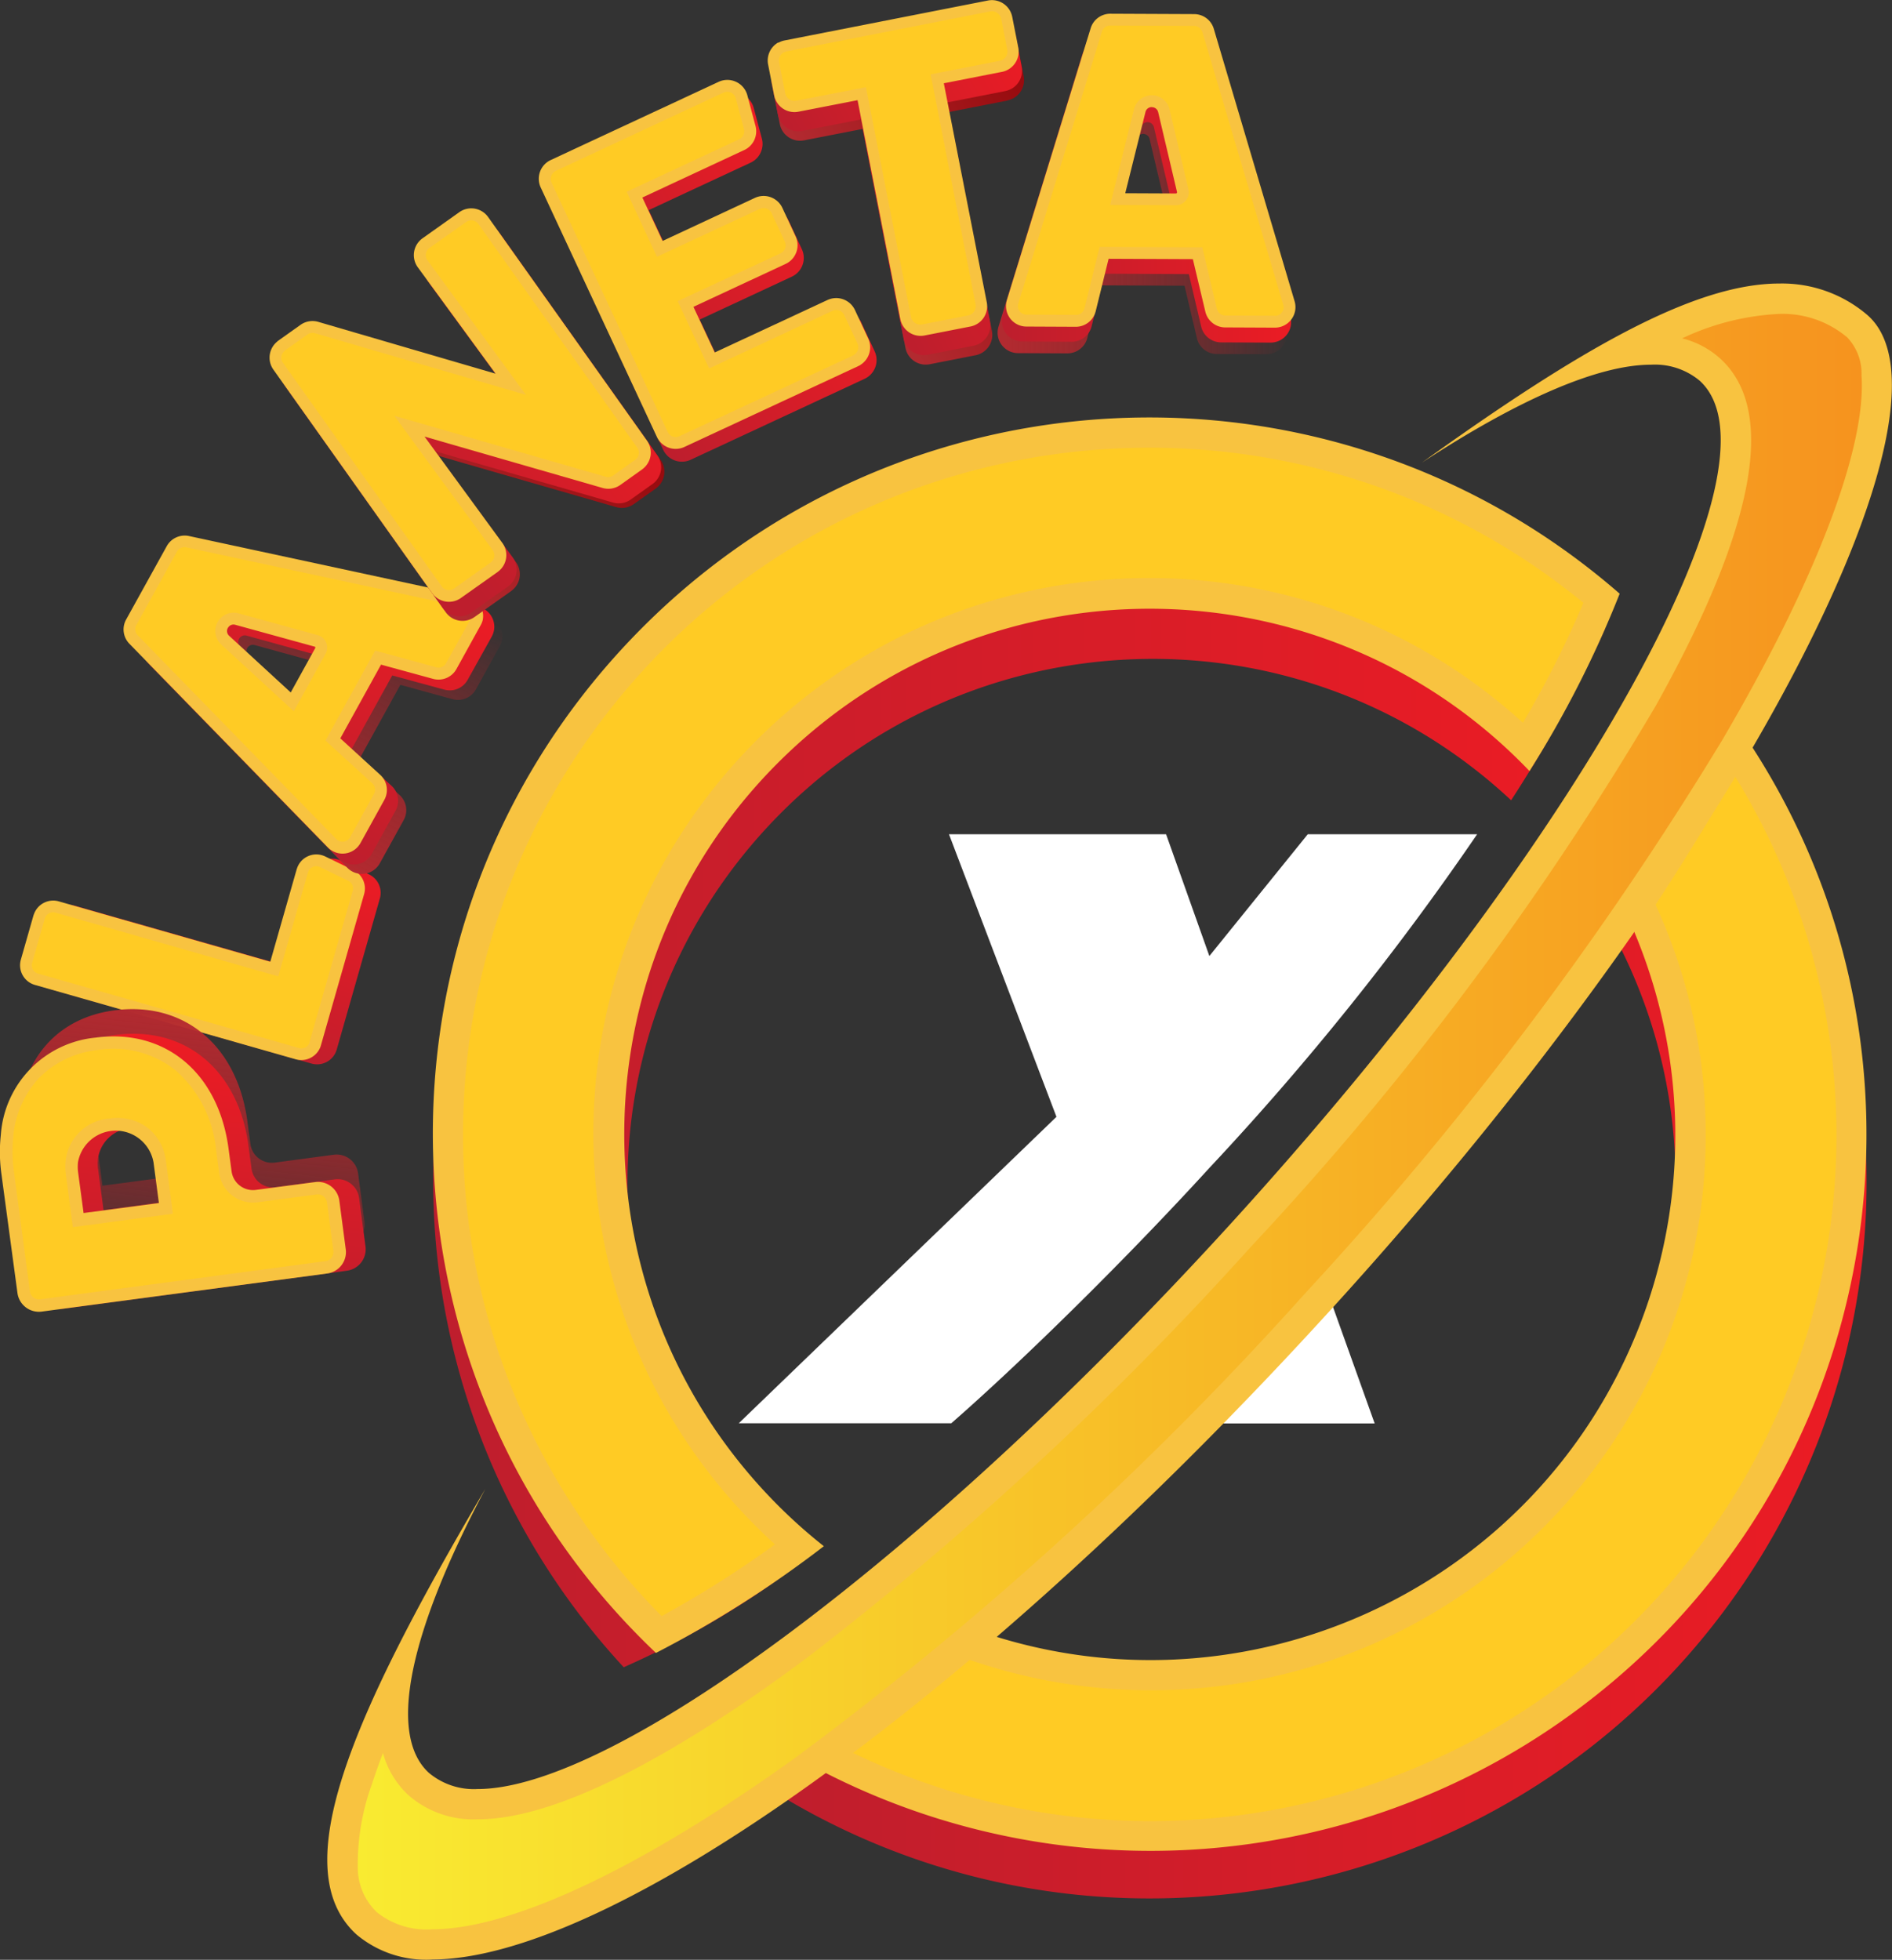 <svg id="Layer_1" data-name="Layer 1" xmlns="http://www.w3.org/2000/svg" xmlns:xlink="http://www.w3.org/1999/xlink" viewBox="0 0 663.47 687.29"><rect x="0" y="0" width="663.47" height="687.29" fill="#333333" stroke="none"/><defs><style>.cls-1{fill:url(#linear-gradient);}.cls-2{fill:#ffcb24;}.cls-3{fill:#f8c340;}.cls-4{fill:url(#linear-gradient-2);}.cls-5{fill:url(#linear-gradient-3);}.cls-6{fill:url(#linear-gradient-4);}.cls-7{fill:url(#linear-gradient-5);}.cls-8{fill:url(#linear-gradient-6);}.cls-9{fill:url(#linear-gradient-7);}.cls-10{fill:url(#linear-gradient-8);}.cls-11{fill:url(#linear-gradient-9);}.cls-12{fill:url(#linear-gradient-10);}.cls-13{fill:url(#linear-gradient-11);}.cls-14{fill:url(#linear-gradient-12);}.cls-15{fill:url(#linear-gradient-13);}.cls-16{fill:url(#linear-gradient-14);}.cls-17{fill:#fff;}.cls-18{fill:url(#linear-gradient-15);}</style><linearGradient id="linear-gradient" x1="-105.54" y1="1310.83" x2="-99.13" y2="1310.83" gradientTransform="matrix(4.15, -11.33, -16.16, -5.92, 22142.68, 7375.48)" gradientUnits="userSpaceOnUse"><stop offset="0" stop-color="#be1e2d"/><stop offset="1" stop-color="#ec1c24"/></linearGradient><linearGradient id="linear-gradient-2" x1="483.71" y1="711.99" x2="384.57" y2="711.99" gradientTransform="translate(-220.81 1210.28) rotate(-83.73)" gradientUnits="userSpaceOnUse"><stop offset="0" stop-color="#b22a30"/><stop offset="1" stop-color="#ec1c24" stop-opacity="0"/></linearGradient><linearGradient id="linear-gradient-3" x1="376.03" y1="713.3" x2="475.17" y2="713.3" gradientTransform="translate(-220.81 1210.28) rotate(-83.73)" xlink:href="#linear-gradient"/><linearGradient id="linear-gradient-4" x1="722.08" y1="503.44" x2="823.52" y2="503.44" gradientTransform="translate(-241.6 1121.92) rotate(-61.1)" xlink:href="#linear-gradient-2"/><linearGradient id="linear-gradient-5" x1="723.58" y1="499.35" x2="825.02" y2="499.35" gradientTransform="translate(-241.6 1121.92) rotate(-61.1)" xlink:href="#linear-gradient"/><linearGradient id="linear-gradient-6" x1="-110.23" y1="1321.4" x2="-103.87" y2="1321.4" gradientTransform="matrix(11.74, -9.07, -10.73, -13.88, 16068.08, 17965.52)" gradientUnits="userSpaceOnUse"><stop offset="0" stop-color="#b22a30"/><stop offset="1" stop-color="#95080b"/></linearGradient><linearGradient id="linear-gradient-7" x1="-110.22" y1="1321.48" x2="-103.86" y2="1321.48" gradientTransform="matrix(11.74, -9.07, -10.72, -13.88, 16063.53, 17960.15)" xlink:href="#linear-gradient"/><linearGradient id="linear-gradient-8" x1="-102.12" y1="1324.75" x2="-95.61" y2="1324.75" gradientTransform="matrix(11.82, -7.33, -9.59, -15.46, 14589.01, 20301.58)" xlink:href="#linear-gradient"/><linearGradient id="linear-gradient-9" x1="-98.82" y1="1328.02" x2="-92.73" y2="1328.02" gradientTransform="matrix(12.45, -7.03, -9.69, -17.17, 14864.49, 22643.69)" xlink:href="#linear-gradient-6"/><linearGradient id="linear-gradient-10" x1="-98.76" y1="1328.16" x2="-92.67" y2="1328.16" gradientTransform="matrix(12.45, -7.03, -9.69, -17.17, 14864.36, 22642.9)" xlink:href="#linear-gradient"/><linearGradient id="linear-gradient-11" x1="964.67" y1="560.91" x2="1066.12" y2="560.91" gradientTransform="matrix(1, 0, 0, 1, -145.69, -45.57)" xlink:href="#linear-gradient-2"/><linearGradient id="linear-gradient-12" x1="966.17" y1="556.83" x2="1067.62" y2="556.83" gradientTransform="matrix(1, 0, 0, 1, -145.69, -45.57)" xlink:href="#linear-gradient"/><linearGradient id="linear-gradient-13" x1="-122.21" y1="1314.65" x2="-105.72" y2="1314.65" gradientTransform="matrix(23.73, 0, 0, -24.54, 3629.27, 33176.69)" xlink:href="#linear-gradient"/><linearGradient id="linear-gradient-14" x1="-128.16" y1="1318.94" x2="-111.67" y2="1318.94" gradientTransform="matrix(24.91, 0, 0, -25.57, 3811.59, 34550.28)" xlink:href="#linear-gradient"/><linearGradient id="linear-gradient-15" x1="-136.38" y1="1323.95" x2="-119.88" y2="1323.95" gradientTransform="matrix(32.63, 0, 0, -34.99, 5036.37, 47173.5)" gradientUnits="userSpaceOnUse"><stop offset="0" stop-color="#f9ec31"/><stop offset="1" stop-color="#f6921e"/></linearGradient></defs><g id="Group_4220" data-name="Group 4220"><path id="Path_890" data-name="Path 890" class="cls-1" d="M586.08,752.48l9.91,4.79a7.16,7.16,0,0,1,3.75,8.4l-15.13,53a7.16,7.16,0,0,1-8.83,4.92l-91.47-26.1a7.15,7.15,0,0,1-4.92-8.85h0l4.43-15.53a7.17,7.17,0,0,1,8.85-4.92h0l74.17,21.16,9.27-32.46A7.17,7.17,0,0,1,585,752a7.74,7.74,0,0,1,1.16.45Z" transform="translate(-466.53 -450.6)"/><g id="Path_891" data-name="Path 891"><path id="Path_181" data-name="Path 181" class="cls-2" d="M577,817a5.14,5.14,0,0,1-6.18,3.15L479.32,794a5.14,5.14,0,0,1-3.5-6.31l4.43-15.52.13-.36a5.13,5.13,0,0,1,6.18-3.14l74.18,21.17,2,.56.57-2L572.55,756l.13-.36a5.13,5.13,0,0,1,2.87-3,5,5,0,0,1,4.14.15l9.89,4.8a5.1,5.1,0,0,1,2.67,6l-15.13,53Z" transform="translate(-466.53 -450.6)"/><path id="Path_182" data-name="Path 182" class="cls-3" d="M575,816.25l.07-.21,15.14-53a3,3,0,0,0-1.59-3.57l-9.89-4.8a3,3,0,0,0-4,1.39c-.05.09-.09.19-.13.28l-.08.23L565.25,789l-1.13,4-4-1.13L486,770.66a3,3,0,0,0-3.68,1.87l-.08.21-4.43,15.53a3,3,0,0,0,2.08,3.76l91.48,26.1a3,3,0,0,0,3.68-1.87h0m3.87,1.42a7.17,7.17,0,0,1-8.69,4.4L478.76,796a7.17,7.17,0,0,1-4.92-8.85l4.43-15.53.19-.5a7.16,7.16,0,0,1,8.68-4.42l74.17,21.17,9.27-32.46.18-.51a7.14,7.14,0,0,1,9.19-4.21,4.78,4.78,0,0,1,.62.26l9.89,4.8a7.16,7.16,0,0,1,3.76,8.4l-15.14,53Z" transform="translate(-466.53 -450.6)"/></g></g><g id="Group_4221" data-name="Group 4221"><path id="Path_892" data-name="Path 892" class="cls-4" d="M506.6,804.92c24.41-3.26,43.12,12.27,46.67,38.88l1.07,8a7.6,7.6,0,0,0,8.52,6.52l20.72-2.77a7.6,7.6,0,0,1,8.52,6.52l2.24,17a7.6,7.6,0,0,1-6.52,8.52L487.84,901a7.59,7.59,0,0,1-8.52-6.52l-5.6-41.94C470.29,827,483.43,808,506.6,804.92Zm5.48,32.67a12.45,12.45,0,0,0-11.69,13.15,12.79,12.79,0,0,0,.19,1.53l1.87,14.15,26.43-3.53L527,848.74a12.44,12.44,0,0,0-13.43-11.36,11.13,11.13,0,0,0-1.52.22Z" transform="translate(-466.53 -450.6)"/><path id="Path_893" data-name="Path 893" class="cls-5" d="M507,813.56c24.41-3.26,43.15,12.27,46.67,38.87l1.07,8a7.6,7.6,0,0,0,8.52,6.53l20.68-2.77a7.6,7.6,0,0,1,8.52,6.52l2.24,17a7.59,7.59,0,0,1-6.52,8.52l-99.95,13.39a7.6,7.6,0,0,1-8.52-6.53l-5.6-41.93C470.69,835.67,483.81,816.67,507,813.56Zm5.48,32.65a12.44,12.44,0,0,0-11.68,13.16,12.86,12.86,0,0,0,.18,1.52L502.84,875l26.44-3.53-1.87-14.15A12.44,12.44,0,0,0,514,846,12.94,12.94,0,0,0,512.47,846.21Z" transform="translate(-466.53 -450.6)"/><g id="Path_894" data-name="Path 894"><path id="Path_183" data-name="Path 183" class="cls-2" d="M585.62,890.26A5.38,5.38,0,0,1,581,895L480.94,908.4a5.45,5.45,0,0,1-6.09-4.62l-5.6-41.93a53.78,53.78,0,0,1-.23-12.93,34.64,34.64,0,0,1,31.26-32.22,37,37,0,0,1,29.46,7.75,44.7,44.7,0,0,1,14.75,29.25l1.07,8a9.79,9.79,0,0,0,11,8.4l20.72-2.77a5.44,5.44,0,0,1,6.08,4.64l2.24,17A5,5,0,0,1,585.62,890.26ZM491.73,857.9a17.69,17.69,0,0,0,.06,4.24l1.87,14.15.29,2.17,2.17-.29,26.44-3.54,2.16-.28-.28-2.17L522.57,858a15,15,0,0,0-5.75-10.35A15.64,15.64,0,0,0,505.16,845,14.56,14.56,0,0,0,491.73,857.9Z" transform="translate(-466.53 -450.6)"/><path id="Path_184" data-name="Path 184" class="cls-3" d="M471.2,849.14a51.46,51.46,0,0,0,.22,12.4l5.6,41.94a3.23,3.23,0,0,0,3.63,2.77l100-13.37a3.21,3.21,0,0,0,2.78-2.84,2.91,2.91,0,0,0,0-.78l-2.24-17a3.24,3.24,0,0,0-3.62-2.77l-20.77,2.75A12,12,0,0,1,543.39,862l-1.07-8a42.51,42.51,0,0,0-14-27.86,34.94,34.94,0,0,0-27.78-7.27,33.92,33.92,0,0,0-20.31,9.76,34.73,34.73,0,0,0-9.06,20.54m56,27.09-4.34.58-26.44,3.53-4.32.58-.58-4.33-1.87-14.15a20,20,0,0,1-.08-4.77,16.68,16.68,0,0,1,15.32-14.83,17.79,17.79,0,0,1,13.25,3.09,17.34,17.34,0,0,1,6.61,11.81l1.87,14.15.58,4.33m-60.36-27.56A36.84,36.84,0,0,1,500,814.49c24.41-3.26,43.11,12.27,46.67,38.88l1.07,8a7.58,7.58,0,0,0,8.53,6.52h0L577,865.15a7.59,7.59,0,0,1,8.53,6.52h0l2.24,17a7.57,7.57,0,0,1-6.49,8.53h0L481.18,910.56a7.59,7.59,0,0,1-8.53-6.52L467,862.11a55.54,55.54,0,0,1-.19-13.45Zm55.44,23.8-1.87-14.15a13.45,13.45,0,0,0-26.5-.17,15.35,15.35,0,0,0,.06,3.71L495.84,876Z" transform="translate(-466.53 -450.6)"/></g></g><g id="Group_4222" data-name="Group 4222"><path id="Path_895" data-name="Path 895" class="cls-6" d="M606.93,690.76l-14.27,25.86,14,12.8a7.17,7.17,0,0,1,1.44,8.76l-8.38,15.17a7.17,7.17,0,0,1-11.43,1.54l-69.61-71.44a7.19,7.19,0,0,1-1.14-8.48l14.21-25.75a7.18,7.18,0,0,1,7.8-3.54l97.49,21a7.19,7.19,0,0,1,4.77,10.49l-8.38,15.17a7.18,7.18,0,0,1-8.19,3.46Zm-23.34-6.3-27.76-7.65a2.29,2.29,0,0,0-2.15,3.9l21.58,19.86L583.84,685a.41.41,0,0,0-.18-.55l-.07,0Z" transform="translate(-466.53 -450.6)"/><path id="Path_896" data-name="Path 896" class="cls-7" d="M604.08,687.48,589.8,713.34l14,12.8a7.17,7.17,0,0,1,1.44,8.76l-8.37,15.17a7.19,7.19,0,0,1-9.77,2.81,7.32,7.32,0,0,1-1.66-1.27l-69.61-71.44a7.21,7.21,0,0,1-1.15-8.49l14.22-25.74a7.19,7.19,0,0,1,7.8-3.56l97.48,21a7.16,7.16,0,0,1,4.78,10.49L630.53,689a7.16,7.16,0,0,1-8.17,3.45Zm-23.35-6.32L553,673.51a2.29,2.29,0,0,0-2.15,3.91l21.59,19.86L581,681.74a.41.41,0,0,0-.2-.55l-.06,0Z" transform="translate(-466.53 -450.6)"/><g id="Path_897" data-name="Path 897"><path id="Path_185" data-name="Path 185" class="cls-2" d="M633.19,669l-8.37,15.18a5.14,5.14,0,0,1-5.84,2.47l-18.26-5-1.57-.43L583.31,710l1.19,1.1,14,12.79a5.09,5.09,0,0,1,1,6.24l-8.37,15.17a5.1,5.1,0,0,1-6.94,2,4.87,4.87,0,0,1-1.2-.91l-69.61-71.44a5.09,5.09,0,0,1-.82-6l14.22-25.75a5.15,5.15,0,0,1,5.55-2.53l97.48,21a5.15,5.15,0,0,1,3.9,6.15A4.79,4.79,0,0,1,633.19,669Zm-88.55.79a4.29,4.29,0,0,0,.87,5.32L567.09,695l1.94,1.81L578.89,679a2.46,2.46,0,0,0-1-3.35,2.63,2.63,0,0,0-.55-.22l-27.76-7.64A4.3,4.3,0,0,0,544.64,669.82Z" transform="translate(-466.53 -450.6)"/><path id="Path_186" data-name="Path 186" class="cls-3" d="M631.39,668a3,3,0,0,0-1.19-4.14,3.08,3.08,0,0,0-.83-.31l-97.49-21a3.06,3.06,0,0,0-3.31,1.5l-14.22,25.75a3,3,0,0,0,.49,3.6l69.61,71.44a3,3,0,0,0,4.31.06,2.84,2.84,0,0,0,.54-.71l8.38-15.17a3,3,0,0,0-.61-3.72l-14-12.79-2.4-2.2,17.42-31.56,3.14.86,18.27,5a3,3,0,0,0,3.47-1.47L631.39,668m-88.56.78a6.44,6.44,0,0,1,7.33-3.09l27.77,7.64a4.52,4.52,0,0,1,2.76,6.56l-11.13,20.15-3.87-3.57-21.58-19.85a6.44,6.44,0,0,1-1.28-7.84M635,670l-8.4,15.21a7.19,7.19,0,0,1-8.18,3.47l-18.27-5-14.28,25.86,14,12.8a7.19,7.19,0,0,1,1.44,8.76l-8.37,15.15a7.18,7.18,0,0,1-9.76,2.81,7.37,7.37,0,0,1-1.67-1.27l-69.61-71.44a7.17,7.17,0,0,1-1.14-8.48L525,642.14a7.19,7.19,0,0,1,7.8-3.56l97.49,21a7.19,7.19,0,0,1,5.5,8.54A7.09,7.09,0,0,1,635,670Zm-88.56.78a2.25,2.25,0,0,0,.46,2.8l21.58,19.86,8.58-15.54a.39.39,0,0,0-.16-.54l-.08,0-27.76-7.64a2.23,2.23,0,0,0-2.63,1.12Z" transform="translate(-466.53 -450.6)"/></g></g><g id="Group_4224" data-name="Group 4224"><path id="Path_900" data-name="Path 900" class="cls-8" d="M568.83,576.72l7.95-5.62a7.25,7.25,0,0,1,6.22-1l62.14,18.16-27.28-37.29a7.25,7.25,0,0,1,1.57-10.12l.08,0,12.87-9.13a7.23,7.23,0,0,1,10.09,1.71l55.69,78.42a7.24,7.24,0,0,1-1.7,10.09l-7.72,5.48a7.27,7.27,0,0,1-6.2,1l-62.39-18,27.28,37.29a7.23,7.23,0,0,1-1.58,10.11l-.07.06L632.91,667a7.24,7.24,0,0,1-10.09-1.72l-55.7-78.43a7.24,7.24,0,0,1,1.69-10.09h0Z" transform="translate(-466.53 -450.6)"/><path id="Path_901" data-name="Path 901" class="cls-9" d="M567.75,575.26l7.93-5.64a7.25,7.25,0,0,1,6.22-1L644,586.73l-27.27-37.29a7.24,7.24,0,0,1,1.57-10.12l.08-.05,12.87-9.13a7.23,7.23,0,0,1,10.09,1.71l55.69,78.42a7.22,7.22,0,0,1-1.7,10.08h0l-7.69,5.48a7.25,7.25,0,0,1-6.19,1l-62.4-18,27.28,37.29a7.24,7.24,0,0,1-1.58,10.11l-.07.06-12.88,9.12a7.24,7.24,0,0,1-10.09-1.7l-55.69-78.43A7.24,7.24,0,0,1,567.75,575.26Z" transform="translate(-466.53 -450.6)"/><g id="Path_902" data-name="Path 902"><path id="Path_189" data-name="Path 189" class="cls-2" d="M690.66,613.43l-.17.13L682.78,619a5.12,5.12,0,0,1-4.42.75l-62.39-18-5.85-1.69,3.6,4.92L641,642.31a5.19,5.19,0,0,1-1,7.12l-.17.14L627,658.69a5.14,5.14,0,0,1-7.18-1.21h0l-55.7-78.43a5.14,5.14,0,0,1,1.05-7l.17-.13,7.94-5.64a5.1,5.1,0,0,1,4.43-.74l62.15,18.16,5.88,1.72-3.62-5-27.27-37.3a5.18,5.18,0,0,1,1-7.11l.17-.13,12.87-9.13A5.16,5.16,0,0,1,636,528l55.69,78.42A5.14,5.14,0,0,1,690.66,613.43Z" transform="translate(-466.53 -450.6)"/><path id="Path_190" data-name="Path 190" class="cls-3" d="M566.39,573.64a3.06,3.06,0,0,0-.63,4.2l55.7,78.42a3.07,3.07,0,0,0,4.28.73l12.87-9.13.11-.08a3.08,3.08,0,0,0,.59-4.24L612,606.25l-7.19-9.85,11.71,3.39,62.39,18a3,3,0,0,0,2.63-.44l7.71-5.48.11-.08a3.07,3.07,0,0,0,.62-4.21l-55.69-78.42a3.07,3.07,0,0,0-4.28-.72l-12.88,9.12-.1.08a3.1,3.1,0,0,0-.59,4.24l27.27,37.29,7.24,9.9-11.77-3.44-62.14-18.16a3.07,3.07,0,0,0-2.66.42l-7.94,5.63-.11.09m-2.54-3.3.23-.18,7.94-5.64a7.26,7.26,0,0,1,6.23-1l62.14,18.16-27.28-37.3a7.23,7.23,0,0,1,1.41-10l.24-.18L627.61,525a7.25,7.25,0,0,1,10.09,1.71h0l55.7,78.42a7.24,7.24,0,0,1-1.47,9.91l-.24.19L684,620.71a7.27,7.27,0,0,1-6.2,1l-62.39-18,27.27,37.29a7.23,7.23,0,0,1-1.41,10l-.24.19-12.87,9.12a7.24,7.24,0,0,1-10.09-1.7l-55.7-78.43a7.24,7.24,0,0,1,1.49-9.88Z" transform="translate(-466.53 -450.6)"/></g></g><path id="Path_888" data-name="Path 888" class="cls-10" d="M768.59,563.8l4.65,10a7.27,7.27,0,0,1-3.52,9.65l-61,28.39a7.26,7.26,0,0,1-9.64-3.52L658.37,520.8a7.27,7.27,0,0,1,3.51-9.65l58.87-27.42a7.27,7.27,0,0,1,10.08,4.7l2.87,10.79a7.27,7.27,0,0,1-4,8.45l-35.68,16.62,7.09,15.23,32.31-15.06a7.27,7.27,0,0,1,9.65,3.52l4.64,10a7.25,7.25,0,0,1-3.51,9.64l-32.31,15.06,7.48,16L759,560.27a7.25,7.25,0,0,1,9.63,3.53Z" transform="translate(-466.53 -450.6)"/><g id="Path_889" data-name="Path 889"><path id="Path_179" data-name="Path 179" class="cls-2" d="M767.16,576.78a4.63,4.63,0,0,1-.58.31l-61,28.39a5.18,5.18,0,0,1-6.86-2.51L658,515.51a5.19,5.19,0,0,1,2.52-6.88l58.87-27.42a5.17,5.17,0,0,1,6.86,2.5,5.42,5.42,0,0,1,.31.85l2.87,10.79a5.17,5.17,0,0,1-2.81,6L691,518l-1.89.89.87,1.89L697,536l.88,1.89,1.89-.88L732.12,522a5.2,5.2,0,0,1,6.86,2.51l4.65,9.95a5.16,5.16,0,0,1-2,6.57,4.51,4.51,0,0,1-.57.31l-32.32,15.05-1.89.88.88,1.9,7.47,16,.89,1.89,1.89-.88,39.53-18.4a5.18,5.18,0,0,1,6.86,2.51l4.65,10A5.2,5.2,0,0,1,767.16,576.78Z" transform="translate(-466.53 -450.6)"/><path id="Path_180" data-name="Path 180" class="cls-3" d="M766.05,575a3.08,3.08,0,0,0,1.17-3.92l-4.65-10a3.07,3.07,0,0,0-4.09-1.49L719,578.05l-3.78,1.76L713.4,576l-7.47-16-1.77-3.79,3.79-1.77,32.31-15a2.14,2.14,0,0,0,.32-.2,3.09,3.09,0,0,0,1.17-3.91l-4.65-10a3.09,3.09,0,0,0-4.09-1.49L700.7,538.88l-3.79,1.77-1.77-3.79-7.09-15.23-1.77-3.79,3.78-1.76,35.69-16.63.31-.19a3.1,3.1,0,0,0,1.35-3.41l-2.87-10.79a3.07,3.07,0,0,0-3.78-2.17,3.13,3.13,0,0,0-.51.19l-58.81,27.44-.32.2a3.1,3.1,0,0,0-1.17,3.92l40.73,87.45a3.09,3.09,0,0,0,4.1,1.49l61-28.37a2.49,2.49,0,0,0,.32-.2m2.21,3.55a8.14,8.14,0,0,1-.77.41l-61,28.37a7.26,7.26,0,0,1-9.65-3.51l-40.74-87.46a7.25,7.25,0,0,1,3.49-9.64h0l58.87-27.42A7.26,7.26,0,0,1,728.6,484l2.87,10.79a7.24,7.24,0,0,1-4,8.45l-35.68,16.63,7.09,15.23L731.25,520a7.26,7.26,0,0,1,9.64,3.51h0l4.64,10a7.26,7.26,0,0,1-2.74,9.23,8.14,8.14,0,0,1-.77.41L709.7,558.21l7.47,16,39.53-18.4a7.26,7.26,0,0,1,9.64,3.52l4.65,10A7.27,7.27,0,0,1,768.26,578.56Z" transform="translate(-466.53 -450.6)"/></g><path id="Path_903" data-name="Path 903" class="cls-11" d="M819.76,485.87l-20.4,4,15,76.79a7.26,7.26,0,0,1-5.72,8.52h0l-16.08,3.16a7.25,7.25,0,0,1-8.51-5.73h0l-15-76.79-20.56,4a7.25,7.25,0,0,1-8.51-5.72h0l-2.11-10.78a7.27,7.27,0,0,1,5.72-8.52h0l71.28-14a7.26,7.26,0,0,1,8.52,5.72h0l2.11,10.79a7.25,7.25,0,0,1-5.73,8.51h0Z" transform="translate(-466.53 -450.6)"/><path id="Path_904" data-name="Path 904" class="cls-12" d="M819.07,482.53l-20.4,4,15,76.79a7.25,7.25,0,0,1-5.72,8.51h0L791.91,575a7.25,7.25,0,0,1-8.52-5.72h0l-15-76.78-20.55,4a7.27,7.27,0,0,1-8.52-5.73h0L737.17,480a7.26,7.26,0,0,1,5.73-8.52l71.28-14a7.26,7.26,0,0,1,8.51,5.73L824.8,474a7.25,7.25,0,0,1-5.71,8.52Z" transform="translate(-466.53 -450.6)"/><g id="Path_905" data-name="Path 905"><path id="Path_191" data-name="Path 191" class="cls-2" d="M808,562.58a5.56,5.56,0,0,1-1.58.58l-16.08,3.15a5.32,5.32,0,0,1-6.22-4.19L769,485.34l-.37-1.89-1.89.37-20.56,4a5.3,5.3,0,0,1-6.22-4.18l-2.12-10.78a5.3,5.3,0,0,1,4.17-6.22h0l71.27-14a5.31,5.31,0,0,1,6.23,4.18h0l2.11,10.79a5.29,5.29,0,0,1-4.17,6.22h0l-20.43,4-1.92.38.37,1.89,15,76.78A5.31,5.31,0,0,1,808,562.58Z" transform="translate(-466.53 -450.6)"/><path id="Path_192" data-name="Path 192" class="cls-3" d="M741.39,468.93a3.34,3.34,0,0,0-1.64,3.56l2.12,10.78a3.34,3.34,0,0,0,3.93,2.64l20.55-4,3.83-.76.76,3.83L786,561.73a3.35,3.35,0,0,0,3.93,2.65L806,561.22a3.33,3.33,0,0,0,2.64-3.91h0l-15-76.78-.77-3.84,3.83-.76,20.41-4a3.32,3.32,0,0,0,2.64-3.9v0l-2.12-10.78a3.33,3.33,0,0,0-3.91-2.64h0l-71.27,14a3.54,3.54,0,0,0-1,.37m-1.93-3.4a6.85,6.85,0,0,1,2.17-.8l71.28-14a7.26,7.26,0,0,1,8.52,5.72h0l2.12,10.78a7.26,7.26,0,0,1-5.7,8.52h0l-20.41,4,15.06,76.79a7.25,7.25,0,0,1-5.71,8.51h0l-16.08,3.15a7.26,7.26,0,0,1-8.52-5.73l-15-76.78-20.55,4A7.25,7.25,0,0,1,738,484l-2.12-10.79a7.26,7.26,0,0,1,3.55-7.71Z" transform="translate(-466.53 -450.6)"/></g><g id="Group_4222-2" data-name="Group 4222"><path id="Path_895-2" data-name="Path 895" class="cls-13" d="M881.91,550.8l-29.53-.13-4.54,18.39a7.19,7.19,0,0,1-7,5.46l-17.33-.08a7.18,7.18,0,0,1-7.15-7.21,7.28,7.28,0,0,1,.32-2.08L846,469.81a7.19,7.19,0,0,1,6.89-5.07l29.42.13a7.18,7.18,0,0,1,6.85,5.14L917.5,565.6a7.19,7.19,0,0,1-4.85,8.93,7.59,7.59,0,0,1-2.06.29l-17.34-.07a7.19,7.19,0,0,1-7-5.54Zm-5.66-23.51-6.6-28a2.3,2.3,0,0,0-4.46,0l-7.08,28.47,17.76.08a.41.41,0,0,0,.39-.43.2.2,0,0,0,0-.07Z" transform="translate(-466.53 -450.6)"/><path id="Path_896-2" data-name="Path 896" class="cls-14" d="M883.42,546.72l-29.54-.13L849.34,565a7.2,7.2,0,0,1-7,5.46L825,570.36a7.18,7.18,0,0,1-7.15-7.22,6.93,6.93,0,0,1,.32-2.07l29.3-95.34a7.19,7.19,0,0,1,6.9-5.07l29.41.13a7.18,7.18,0,0,1,6.86,5.14L919,561.52a7.2,7.2,0,0,1-6.92,9.23l-17.33-.08a7.2,7.2,0,0,1-7-5.52Zm-5.65-23.52-6.6-28a2.29,2.29,0,0,0-4.46,0l-7.08,28.47,17.75.07a.41.41,0,0,0,.4-.43.15.15,0,0,1,0-.07Z" transform="translate(-466.53 -450.6)"/><g id="Path_897-2" data-name="Path 897"><path id="Path_185-2" data-name="Path 185" class="cls-2" d="M913.57,563.43l-17.33-.08a5.09,5.09,0,0,1-5-3.93L886.89,541l-.37-1.58-32.78-.14-.4,1.58-4.53,18.38a5.11,5.11,0,0,1-5,3.9l-17.32-.08a5.11,5.11,0,0,1-5.1-5.13,5.38,5.38,0,0,1,.23-1.49l29.31-95.34a5.08,5.08,0,0,1,4.91-3.61l29.41.12a5.17,5.17,0,0,1,4.88,3.66l28.36,95.6a5.16,5.16,0,0,1-3.53,6.37A5.57,5.57,0,0,1,913.57,563.43ZM870.41,486.1a4.29,4.29,0,0,0-4.25,3.31l-7.08,28.46-.65,2.58,20.38.08a2.46,2.46,0,0,0,2.48-2.44,2.25,2.25,0,0,0-.07-.58l-6.6-28A4.3,4.3,0,0,0,870.41,486.1Z" transform="translate(-466.53 -450.6)"/><path id="Path_186-2" data-name="Path 186" class="cls-3" d="M913.6,561.36a3,3,0,0,0,3.06-3,2.89,2.89,0,0,0-.13-.88l-28.35-95.6a3.09,3.09,0,0,0-2.91-2.19l-29.41-.12a3,3,0,0,0-2.93,2.15L823.62,557a3,3,0,0,0,2,3.81,2.94,2.94,0,0,0,.88.14l17.33.07a3,3,0,0,0,3-2.31l4.53-18.39.78-3.16,36,.16.75,3.16,4.38,18.43a3.07,3.07,0,0,0,3,2.34l17.34.07M870.45,484a6.43,6.43,0,0,1,6.22,5l6.61,28a4.51,4.51,0,0,1-3.32,5.44,4.64,4.64,0,0,1-1.12.13l-23-.1,1.27-5.11,7.08-28.46a6.42,6.42,0,0,1,6.26-4.88m43.14,81.48-17.38-.08a7.17,7.17,0,0,1-7-5.52l-4.38-18.42-29.54-.13-4.53,18.39a7.19,7.19,0,0,1-7,5.46l-17.3-.08a7.17,7.17,0,0,1-7.15-7.21,7.27,7.27,0,0,1,.31-2.08L849,460.49a7.17,7.17,0,0,1,6.9-5.07l29.41.13a7.19,7.19,0,0,1,6.86,5.14l28.35,95.59a7.2,7.2,0,0,1-6.9,9.22Zm-43.15-77.34a2.24,2.24,0,0,0-2.23,1.74l-7.09,28.47,17.76.08a.4.4,0,0,0,.4-.4s0-.06,0-.09l-6.61-28a2.26,2.26,0,0,0-2.25-1.77Z" transform="translate(-466.53 -450.6)"/></g></g><path id="Path_906" data-name="Path 906" class="cls-15" d="M1068.57,711.54q-17.64,32.28-38.44,62.68c50.14,88.46,19.09,200.81-69.37,251a184.1,184.1,0,0,1-170.06,6,617.81,617.81,0,0,1-61,42.38c115.13,77.41,271.22,46.84,348.64-68.29a251.21,251.21,0,0,0-9.68-293.78Z" transform="translate(-466.53 -450.6)"/><path id="Path_907" data-name="Path 907" class="cls-16" d="M745,1000.38c-74.32-69.44-78.27-186-8.84-260.29s186-78.27,260.28-8.84a451.4,451.4,0,0,0,33-60.36c-107.06-88.25-265.38-73-353.63,34a251.21,251.21,0,0,0,9.44,330.4A309.24,309.24,0,0,0,745,1000.38Z" transform="translate(-466.53 -450.6)"/><path id="Path_908" data-name="Path 908" class="cls-17" d="M867.59,928v21.8h81l-27.55-77Z" transform="translate(-466.53 -450.6)"/><path id="Path_909" data-name="Path 909" class="cls-17" d="M984.52,743.16H925.13l-34.51,42.71-15.18-42.71H799.31L837,842.26,725.59,949.73h74.53c26.39-23.09,62.78-59.17,90.56-89.61A974.33,974.33,0,0,0,984.52,743.16Z" transform="translate(-466.53 -450.6)"/><g id="Path_910" data-name="Path 910"><path id="Path_193" data-name="Path 193" class="cls-2" d="M697.51,1023.87a246.13,246.13,0,0,1-53.29-77c-54.48-124.45,2.25-269.5,126.7-324a245.44,245.44,0,0,1,257.26,37.47,365.1,365.1,0,0,1-26.39,52.08A187.72,187.72,0,0,0,869.7,658.7C765,658.62,680.11,743.42,680,848.1a189.55,189.55,0,0,0,66.74,144.51A379,379,0,0,1,697.51,1023.87Z" transform="translate(-466.53 -450.6)"/><path id="Path_194" data-name="Path 194" class="cls-3" d="M698.5,1017.38a369.22,369.22,0,0,0,39.79-25.17C658.72,919.78,652.93,796.56,725.36,717S921,631.63,1000.58,704.06A356.13,356.13,0,0,0,1021.8,662C919,577.87,767.42,593,683.29,695.84a240.63,240.63,0,0,0-54.38,152.57,238,238,0,0,0,20.18,96.39,240.5,240.5,0,0,0,49.49,72.58m-2,12.92c-100.61-95.48-104.76-254.44-9.28-355C780,577.65,933.06,570.4,1034.5,658.8A373.2,373.2,0,0,1,1002.88,721C932.57,647.47,816,644.83,742.4,715.13s-76.2,186.93-5.89,260.48a183.76,183.76,0,0,0,18.92,17.23,387.87,387.87,0,0,1-58.9,37.44Z" transform="translate(-466.53 -450.6)"/></g><g id="Path_911" data-name="Path 911"><path id="Path_195" data-name="Path 195" class="cls-2" d="M869.68,1094.51A245.54,245.54,0,0,1,753.28,1065c16.5-11,33.9-23.9,51.87-38.38,98.21,35.85,206.9-14.7,242.76-112.92a189.36,189.36,0,0,0-6.86-146.2c12.9-19.5,24.09-38,33.36-55.26,75.37,112.9,44.95,265.53-68,340.91A245.84,245.84,0,0,1,869.68,1094.51Z" transform="translate(-466.53 -450.6)"/><path id="Path_196" data-name="Path 196" class="cls-3" d="M1074.75,722.51c-8,14.36-17.29,29.54-27.66,45.36a192.48,192.48,0,0,1,17.57,80.49c.22,107.46-86.71,194.76-194.17,195a194.4,194.4,0,0,1-64.34-10.8c-14.61,11.72-28.85,22.34-42.52,31.79,119.09,58.78,263.28,9.88,322.06-109.21a240.48,240.48,0,0,0-10.94-232.61m-1-20.54c81,112.55,55.4,269.44-57.15,350.42a251.07,251.07,0,0,1-273.44,12.9,706.86,706.86,0,0,0,61-44.77c94.9,36.37,201.32-11.08,237.68-106a184,184,0,0,0-7-147.58,695.21,695.21,0,0,0,38.82-65Z" transform="translate(-466.53 -450.6)"/></g><g id="Path_912" data-name="Path 912"><path id="Path_197" data-name="Path 197" class="cls-18" d="M617.94,1132.48a33,33,0,0,1-22.93-7.39c-10.29-9.4-11.28-25.57-3.1-50.84a273,273,0,0,1,13-32,37.6,37.6,0,0,0,8.4,34,29.71,29.71,0,0,0,20.68,7c31.18,0,78.39-30.32,112.51-55.76A1158.72,1158.72,0,0,0,901.16,884.24a1075.15,1075.15,0,0,0,141.46-189c23.09-41.24,45.81-94.8,23.56-115.09a29.55,29.55,0,0,0-20.68-7,61.33,61.33,0,0,0-11.54,1.2,123.09,123.09,0,0,1,56.63-19.07,40.8,40.8,0,0,1,27.1,9.55,23.33,23.33,0,0,1,6.92,17c1.83,26.39-16.25,74.23-49.59,131A1214.63,1214.63,0,0,1,928.2,907.65a1198.58,1198.58,0,0,1-179.82,163.76C693.48,1110.8,647.14,1132.48,617.94,1132.48Z" transform="translate(-466.53 -450.6)"/><path id="Path_198" data-name="Path 198" class="cls-3" d="M617.94,1127.19c28,0,73.35-21.33,127.41-60.1a1193.4,1193.4,0,0,0,178.92-163,1209.5,1209.5,0,0,0,146.18-193.92c32.81-55.89,50.61-102.52,48.86-127.93a18.46,18.46,0,0,0-5-13.31,35.21,35.21,0,0,0-23.72-8.25,89.31,89.31,0,0,0-34.18,8.58,31,31,0,0,1,13.36,7.09c19.91,18.15,12.34,59.09-22.52,121.6a1079.06,1079.06,0,0,1-142.17,190A1162.09,1162.09,0,0,1,749.75,1031.8c-34.76,25.93-83,56.82-115.67,56.82a34.69,34.69,0,0,1-24.25-8.4,31.43,31.43,0,0,1-9-14.85q-2.14,5.57-3.77,10.61a82.84,82.84,0,0,0-5.07,29.69,21.71,21.71,0,0,0,6.7,15.54,28,28,0,0,0,19.35,6m0,10.59a37.93,37.93,0,0,1-26.49-8.78c-24.9-22.73-2.38-75.52,45.2-156.31-26.15,49.18-34.73,86-19.8,99.63A24.58,24.58,0,0,0,634,1078c47.51,0,156.29-80.14,263.22-197.28,123.08-134.83,197.12-267.61,165.36-296.59a24.52,24.52,0,0,0-17.11-5.63c-18.62,0-46.66,12.32-80.32,34.35,55-39.5,95.29-62.82,125.38-62.82A46,46,0,0,1,1121,560.77c36.74,30.49-42.13,189.62-189,350.46C807.46,1047.77,680,1137.78,617.94,1137.78Z" transform="translate(-466.53 -450.6)"/></g></svg>